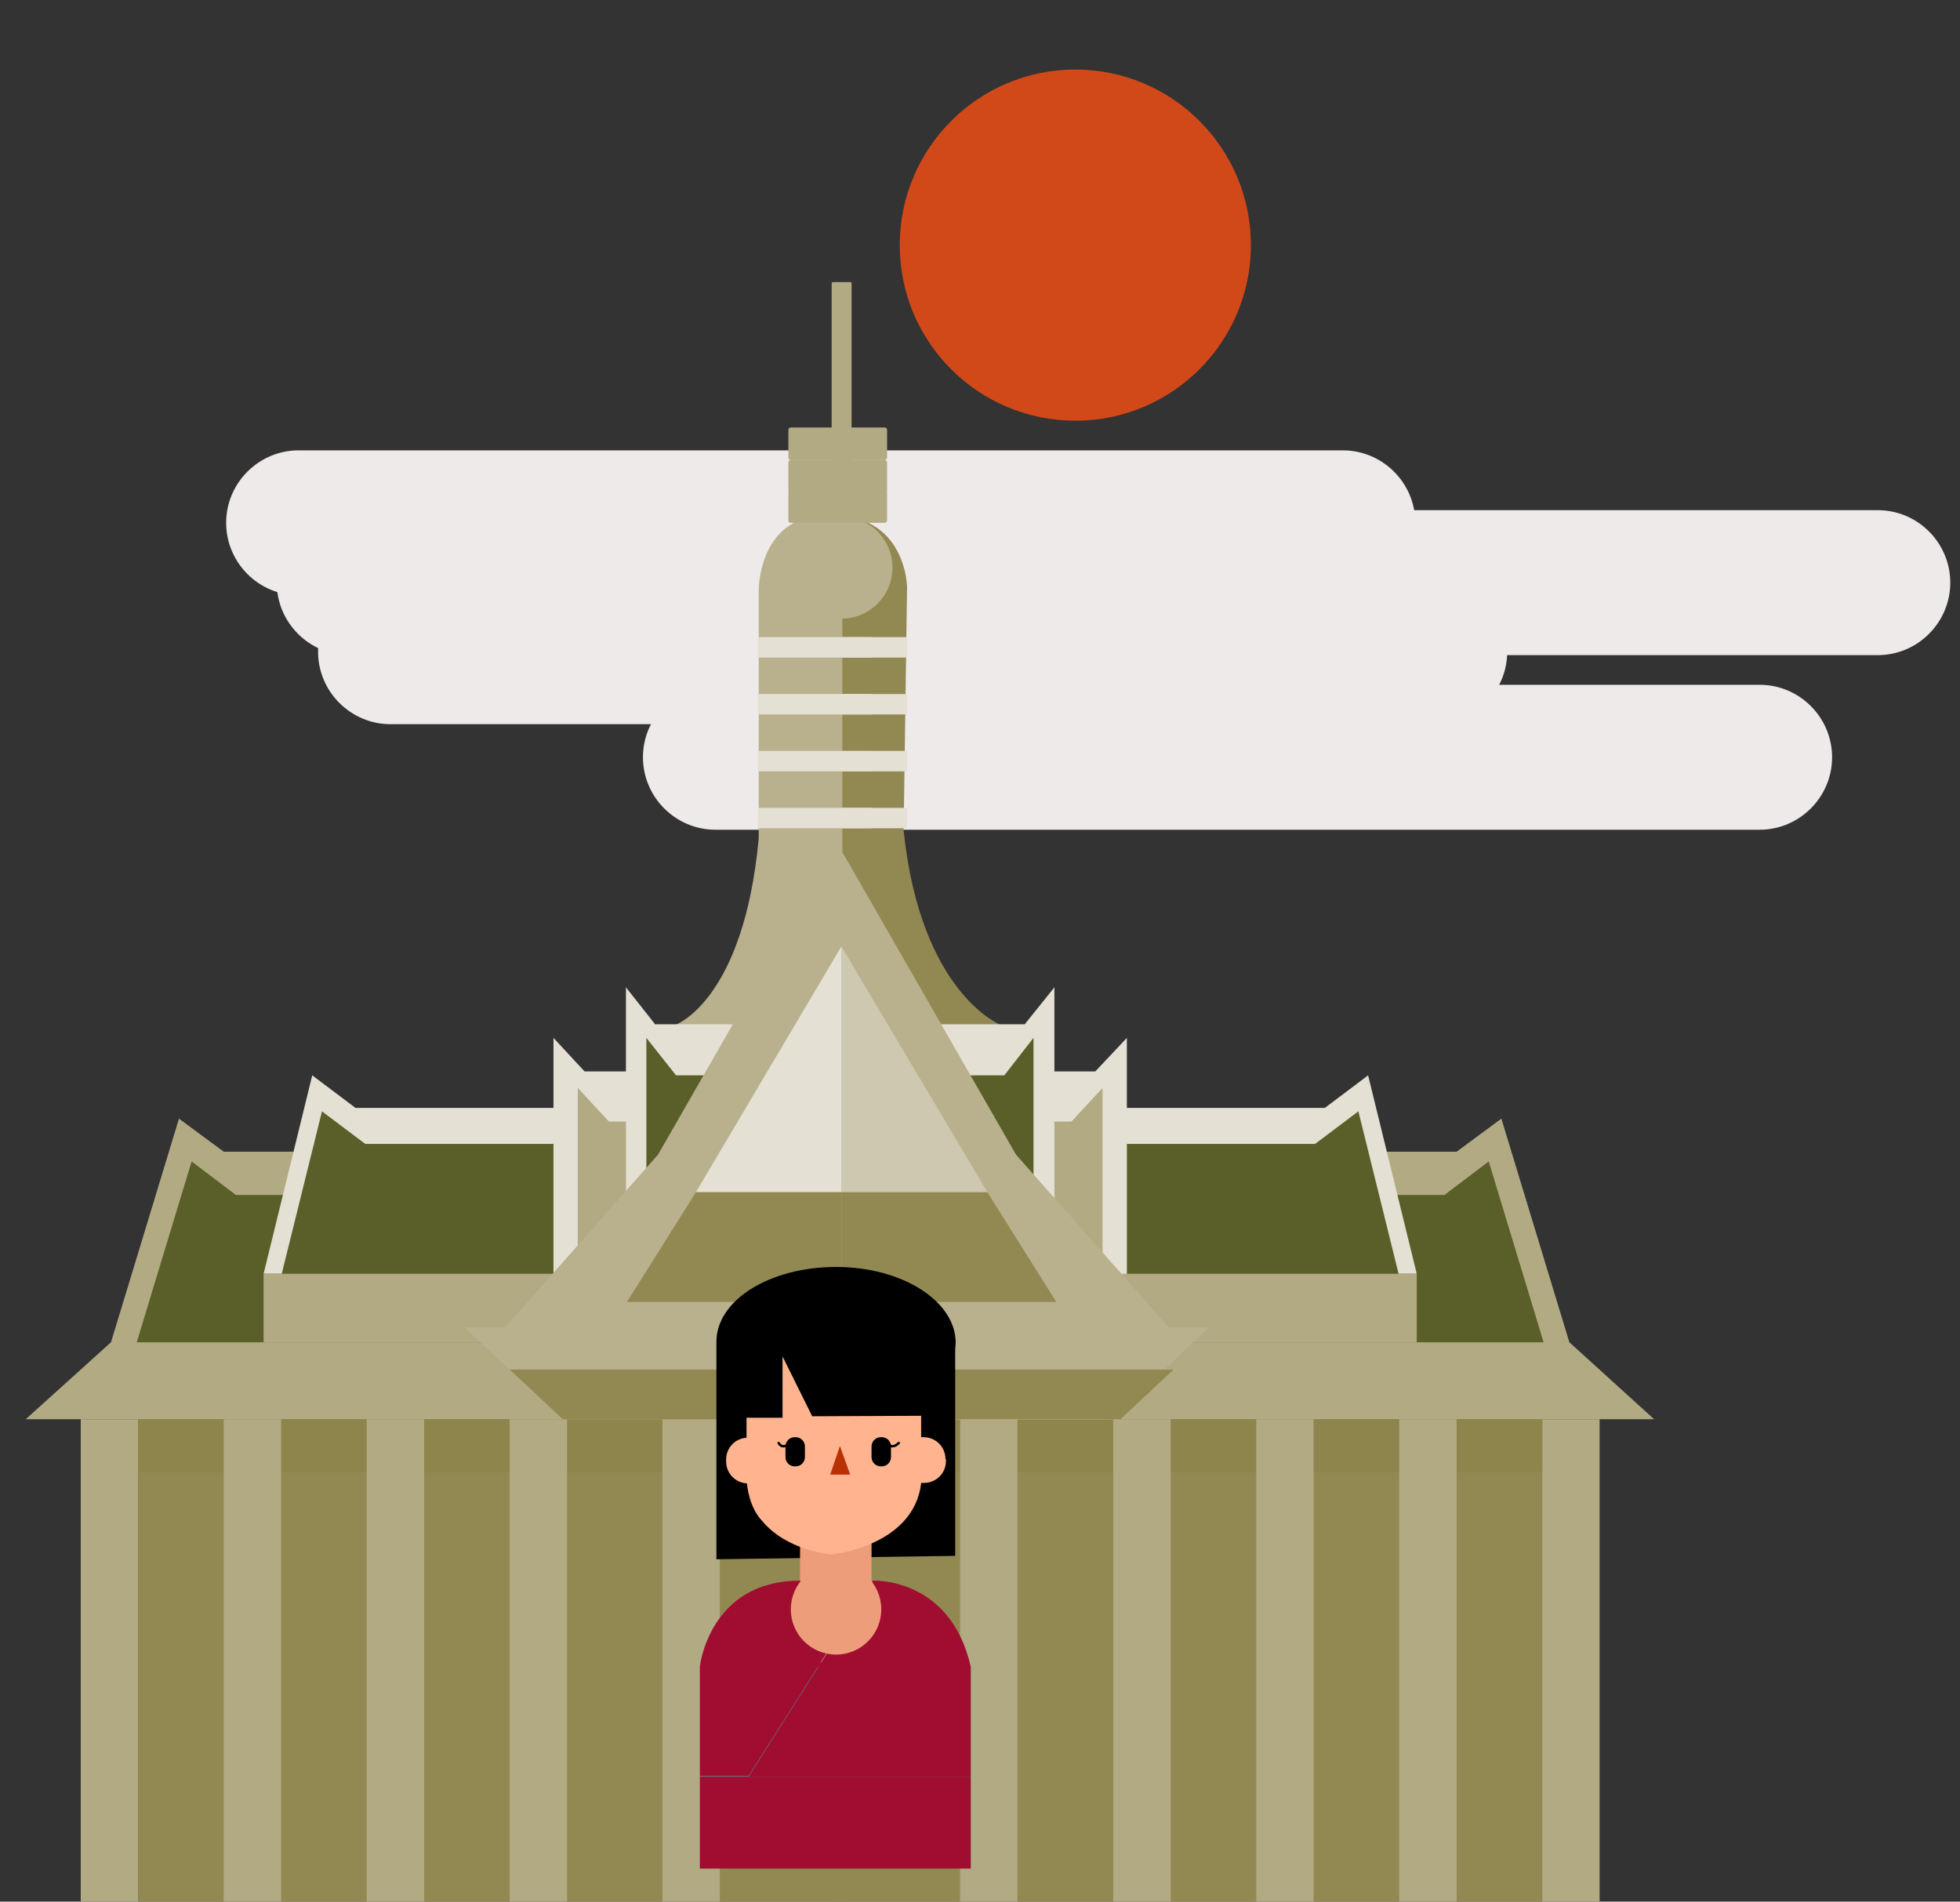 <?xml version="1.0" encoding="utf-8"?>
<!-- Generator: Adobe Illustrator 19.0.0, SVG Export Plug-In . SVG Version: 6.00 Build 0)  -->
<svg version="1.1" id="Layer_1" xmlns="http://www.w3.org/2000/svg" xmlns:xlink="http://www.w3.org/1999/xlink" x="0px" y="0px"
	 viewBox="-104 201 403 391" style="enable-background:new -104 201 403 391;" xml:space="preserve">
<rect x="-104" y="201" width="403" height="391" fill="#333333" stroke="none"/>
<style type="text/css">
	.st0{fill:#EFEAEA;}
	.st1{fill:#B2AA83;}
	.st2{fill:#928952;}
	.st3{fill:#5A5F29;}
	.st4{fill:#E4E0D3;}
	.st5{fill:#8D854C;}
	.st6{fill:#B9B18D;}
	.st7{fill:#CEC8B0;}
	.st8{fill:#D24919;}
	.st9{fill:#FFB48F;}
	.st10{fill:#ED9D7A;}
	.st11{fill:#FFFFFF;stroke:#FF0013;stroke-width:2;stroke-miterlimit:10;}
	.st12{fill:#B93003;}
	.st13{fill:none;stroke:#000000;stroke-width:0.5;stroke-linecap:round;stroke-linejoin:round;stroke-miterlimit:10;}
	.st14{fill:#33CCCC;}
	.st15{fill:#A00D30;}
</style>
<path id="XMLID_767_" class="st0" d="M172.1,323.4H-42.6c-8.2,0-14.9-6.7-14.9-14.9l0,0c0-8.2,6.7-14.9,14.9-14.9h214.7
	c8.2,0,14.9,6.7,14.9,14.9l0,0C187,316.6,180.3,323.4,172.1,323.4z"/>
<path id="XMLID_766_" class="st0" d="M282.1,335.7H-32.2c-8.2,0-14.9-6.7-14.9-14.9l0,0c0-8.2,6.7-14.9,14.9-14.9h314.3
	c8.2,0,14.9,6.7,14.9,14.9l0,0C297,329,290.3,335.7,282.1,335.7z"/>
<path id="XMLID_765_" class="st0" d="M191,349.9H-23.7c-8.2,0-14.9-6.7-14.9-14.9v0c0-8.2,6.7-14.9,14.9-14.9H191
	c8.2,0,14.9,6.7,14.9,14.9v0C205.9,343.2,199.2,349.9,191,349.9z"/>
<path id="XMLID_764_" class="st0" d="M257.8,371.6H43.1c-8.2,0-14.9-6.7-14.9-14.9l0,0c0-8.2,6.7-14.9,14.9-14.9h214.7
	c8.2,0,14.9,6.7,14.9,14.9l0,0C272.7,364.9,266,371.6,257.8,371.6z"/>
<g id="XMLID_702_">
	<path id="XMLID_763_" class="st1" d="M70.8,351.2h-3.5c-0.2,0-0.3-0.1-0.3-0.3v-91.6c0-0.2,0.1-0.3,0.3-0.3h3.5
		c0.2,0,0.3,0.1,0.3,0.3v91.6C71.1,351.1,70.9,351.2,70.8,351.2z"/>
	<g id="XMLID_738_">
		<rect id="XMLID_762_" x="68.5" y="468.7" class="st2" width="144.7" height="123.3"/>
		<polyline id="XMLID_761_" class="st1" points="224.9,492.8 213.1,492.8 213.1,592 224.9,592 		"/>
		<polyline id="XMLID_760_" class="st1" points="221.6,486.6 204.7,431 195.5,437.8 127.7,437.8 127.7,486.6 221.6,486.6 		"/>
		<polygon id="XMLID_759_" class="st3" points="216.3,486.6 202.1,439.8 193,446.7 125.1,446.7 125.1,488.6 212.1,488.6 		"/>
		<circle id="XMLID_758_" class="st1" cx="68.5" cy="317.7" r="10.5"/>
		<path id="XMLID_757_" class="st2" d="M63.4,307.3v109.2h38.3v-4.8c0,0-16.4-6.4-19.9-39.9l0.7-49.6
			C82.6,322.2,82.6,304.6,63.4,307.3z"/>
		<rect id="XMLID_756_" x="61.8" y="332" class="st4" width="20.7" height="4.2"/>
		<rect id="XMLID_755_" x="61.8" y="343.7" class="st4" width="20.7" height="4.2"/>
		<rect id="XMLID_754_" x="61.8" y="355.4" class="st4" width="20.7" height="4.2"/>
		<rect id="XMLID_753_" x="61.8" y="367.1" class="st4" width="20.7" height="4.2"/>
		<polygon id="XMLID_752_" class="st4" points="119.2,428.8 119.2,462.9 187.3,462.9 177.3,422.1 168.4,428.8 		"/>
		<polygon id="XMLID_751_" class="st3" points="117.3,436.2 117.3,470.3 185.4,470.3 175.3,429.5 166.4,436.2 		"/>
		<polygon id="XMLID_750_" class="st4" points="127.7,414.4 127.7,465.3 99.3,452.6 99.3,421.3 121.2,421.3 		"/>
		<polygon id="XMLID_749_" class="st1" points="122.7,424.7 122.7,462.9 94.4,462.9 94.4,431.6 116.3,431.6 		"/>
		<polygon id="XMLID_748_" class="st4" points="112.8,449.9 112.8,404 106.7,411.6 82.6,411.6 82.6,449.9 		"/>
		<polygon id="XMLID_747_" class="st3" points="108.5,460.4 108.5,414.4 102.5,422.1 78.3,422.1 78.3,460.4 		"/>
		<polyline id="XMLID_746_" class="st1" points="236.1,492.8 125.7,492.8 125.7,477 218.7,477 236.1,492.8 		"/>
		<rect id="XMLID_745_" x="65" y="492.8" class="st5" width="148.1" height="10.9"/>
		<rect id="XMLID_744_" x="93.4" y="492.8" class="st1" width="11.8" height="99.2"/>
		<rect id="XMLID_743_" x="124.9" y="492.8" class="st1" width="11.8" height="99.2"/>
		<rect id="XMLID_742_" x="154.3" y="492.8" class="st1" width="11.8" height="99.2"/>
		<rect id="XMLID_741_" x="183.7" y="492.8" class="st1" width="11.8" height="99.2"/>
		<rect id="XMLID_740_" x="115.3" y="462.9" class="st1" width="72" height="14.1"/>
		<polygon id="XMLID_739_" class="st4" points="136.7,482.6 68.5,482.6 68.5,492.8 125.8,492.8 		"/>
	</g>
	<rect id="XMLID_737_" x="-75.6" y="468.7" class="st2" width="144.7" height="123.3"/>
	<polyline id="XMLID_736_" class="st1" points="-87.4,492.8 -75.6,492.8 -75.6,592 -87.4,592 	"/>
	<polyline id="XMLID_735_" class="st1" points="-84.1,486.6 -67.2,431 -58,437.8 9.8,437.8 9.8,486.6 -84.1,486.6 	"/>
	<polygon id="XMLID_734_" class="st3" points="-78.8,486.6 -64.6,439.8 -55.5,446.7 12.3,446.7 12.3,488.6 -74.7,488.6 	"/>
	<circle id="XMLID_733_" class="st6" cx="69" cy="317.7" r="10.5"/>
	<path id="XMLID_732_" class="st6" d="M69.2,307.3v109.2H34.9v-4.8c0,0,14-4.9,17.1-38.3v-51.1C52,322.2,52,304.6,69.2,307.3z"/>
	<rect id="XMLID_731_" x="52" y="332" class="st4" width="23.2" height="4.2"/>
	<rect id="XMLID_730_" x="52" y="343.7" class="st4" width="23.2" height="4.2"/>
	<rect id="XMLID_729_" x="52" y="355.4" class="st4" width="23.2" height="4.2"/>
	<rect id="XMLID_728_" x="52" y="367.1" class="st4" width="23.2" height="4.2"/>
	<rect id="XMLID_727_" x="31.3" y="464" class="st1" width="73.6" height="9.4"/>
	<polygon id="XMLID_726_" class="st4" points="18.3,428.8 18.3,462.9 -49.8,462.9 -39.8,422.1 -30.9,428.8 	"/>
	<polygon id="XMLID_725_" class="st3" points="20.2,436.2 20.2,470.3 -47.9,470.3 -37.8,429.5 -28.9,436.2 	"/>
	<polygon id="XMLID_724_" class="st4" points="9.8,414.4 9.8,465.3 38.1,452.6 38.1,421.3 16.2,421.3 	"/>
	<polygon id="XMLID_723_" class="st1" points="14.8,424.7 14.8,462.9 43.1,462.9 43.1,431.6 21.2,431.6 	"/>
	<polygon id="XMLID_722_" class="st4" points="24.7,449.9 24.7,404 30.7,411.6 54.9,411.6 54.9,449.9 	"/>
	<polygon id="XMLID_721_" class="st3" points="28.9,460.4 28.9,414.4 35,422.1 59.2,422.1 59.2,460.4 	"/>
	<polyline id="XMLID_720_" class="st1" points="-98.7,492.8 11.7,492.8 11.7,477 -81.2,477 -98.7,492.8 	"/>
	<rect id="XMLID_719_" x="-75.6" y="492.8" class="st5" width="143.7" height="10.9"/>
	<rect id="XMLID_718_" x="32.2" y="492.8" class="st1" width="11.8" height="99.2"/>
	<rect id="XMLID_717_" x="0.8" y="492.8" class="st1" width="11.8" height="99.2"/>
	<rect id="XMLID_716_" x="-28.6" y="492.8" class="st1" width="11.8" height="99.2"/>
	<rect id="XMLID_715_" x="-58" y="492.8" class="st1" width="11.8" height="99.2"/>
	<rect id="XMLID_714_" x="-49.8" y="462.9" class="st1" width="72" height="14.1"/>
	<polygon id="XMLID_713_" class="st6" points="68.1,374.3 68.1,492.8 11.7,492.8 -8.5,473.9 -0.1,473.9 31.3,438.4 	"/>
	<polygon id="XMLID_712_" class="st6" points="68.1,374.3 68.1,492.8 124.5,492.8 144.6,473.9 136.3,473.9 104.9,438.4 	"/>
	<polygon id="XMLID_711_" class="st2" points="113.2,468.7 99,446.1 69,446.1 69,468.7 	"/>
	<polygon id="XMLID_710_" class="st2" points="24.9,468.7 39.1,446.1 69,446.1 69,468.7 	"/>
	<polygon id="XMLID_709_" class="st7" points="69,395.6 69,446.1 99,446.1 	"/>
	<polygon id="XMLID_708_" class="st4" points="69,395.6 69,446.1 39.1,446.1 	"/>
	<polygon id="XMLID_707_" class="st2" points="0.8,482.6 69,482.6 69,492.8 11.7,492.8 	"/>
	<polygon id="XMLID_706_" class="st2" points="137.3,482.6 69,482.6 69,492.8 126.4,492.8 	"/>
	<path id="XMLID_705_" class="st1" d="M77.9,308.5H58.6c-0.3,0-0.5-0.2-0.5-0.5v-5.7c0-0.3,0.2-0.5,0.5-0.5h19.3
		c0.3,0,0.5,0.2,0.5,0.5v5.7C78.4,308.2,78.1,308.5,77.9,308.5z"/>
	<path id="XMLID_704_" class="st1" d="M77.9,302.3H58.6c-0.3,0-0.5-0.2-0.5-0.5v-5.7c0-0.3,0.2-0.5,0.5-0.5h19.3
		c0.3,0,0.5,0.2,0.5,0.5v5.7C78.4,302.1,78.1,302.3,77.9,302.3z"/>
	<path id="XMLID_703_" class="st1" d="M77.9,295.6H58.6c-0.3,0-0.5-0.2-0.5-0.5v-5.7c0-0.3,0.2-0.5,0.5-0.5h19.3
		c0.3,0,0.5,0.2,0.5,0.5v5.7C78.4,295.3,78.1,295.6,77.9,295.6z"/>
</g>
<circle id="XMLID_701_" class="st8" cx="117.1" cy="251.4" r="36.1"/>
<g id="XMLID_670_">
	<g id="XMLID_686_">
		<path id="XMLID_700_" d="M43.3,476.9l0,1.1v43.6l49.1-0.7v-42.6v0.1l0.1-1.3c0-8.6-11-15.6-24.6-15.6S43.3,468.3,43.3,476.9"/>
		<path id="XMLID_699_" class="st9" d="M90.4,501c0-2.5-2-4.5-4.5-4.5h-0.4c-2.5,0-4.5,2-4.5,4.5v0.4c0,2.5,2,4.5,4.5,4.5H86
			c2.5,0,4.5-2,4.5-4.5V501z"/>
		<path id="XMLID_698_" class="st9" d="M50.2,496.6h-0.4c-2.5,0-4.5,2-4.5,4.5v0.4c0,2.5,2,4.5,4.5,4.5h0.4"/>
		<polyline id="XMLID_697_" class="st10" points="60.5,517.7 60.5,531.9 75.2,531.9 75.2,517.7 		"/>
		<path id="XMLID_696_" class="st9" d="M85.4,492.1V506c-1.6,13-18.4,14.6-18.4,14.6s-9.1-0.6-14.3-6.9c0,0-3.5-3.2-3.2-10.6v-10.6
			h7.4v-12.6l6.1,12.3L85.4,492.1z"/>
		<path id="XMLID_695_" d="M61.5,500.6c0,1-0.8,1.9-1.9,1.9h-0.2c-1,0-1.9-0.8-1.9-1.9v-2.2c0-1,0.8-1.9,1.9-1.9h0.2
			c1,0,1.9,0.8,1.9,1.9V500.6z"/>
		<path id="XMLID_694_" d="M79.2,500.6c0,1-0.8,1.9-1.9,1.9h-0.2c-1,0-1.9-0.8-1.9-1.9v-2.2c0-1,0.8-1.9,1.9-1.9h0.2
			c1,0,1.9,0.8,1.9,1.9V500.6z"/>
		<path id="XMLID_693_" class="st11" d="M76.2,528.8h-7.4h-2.2h-7.2c-13.7,2.9-15.2,15-15.2,15h22.4h2.2h22.6
			C91.4,543.8,89.9,531.8,76.2,528.8z"/>
		<polygon id="XMLID_692_" class="st12" points="68.7,498.3 66.7,504.2 70.8,504.2 		"/>
		<path id="XMLID_691_" class="st13" d="M78.5,497.7c0,0,0.7,1.5,2.3,0"/>
		<path id="XMLID_690_" class="st13" d="M56.1,497.7c0,0,0.7,1.5,2.3,0"/>
		<rect id="XMLID_687_" x="39.9" y="543.7" class="st14" width="55.7" height="41.4"/>
	</g>
	<rect id="XMLID_684_" x="39.9" y="566.3" class="st15" width="55.7" height="18.9"/>
	<path id="XMLID_681_" class="st15" d="M49.9,566.3L75.5,526c0,0,15.9-0.8,20.1,17.7v22.6H49.9z"/>
	<path id="XMLID_676_" class="st15" d="M60.5,526l8.2,10.6l-18.8,29.6H39.9v-22.6C39.9,543.7,41.8,526,60.5,526z"/>
	<circle id="XMLID_675_" class="st10" cx="67.9" cy="531.9" r="9.3"/>
</g>
</svg>
